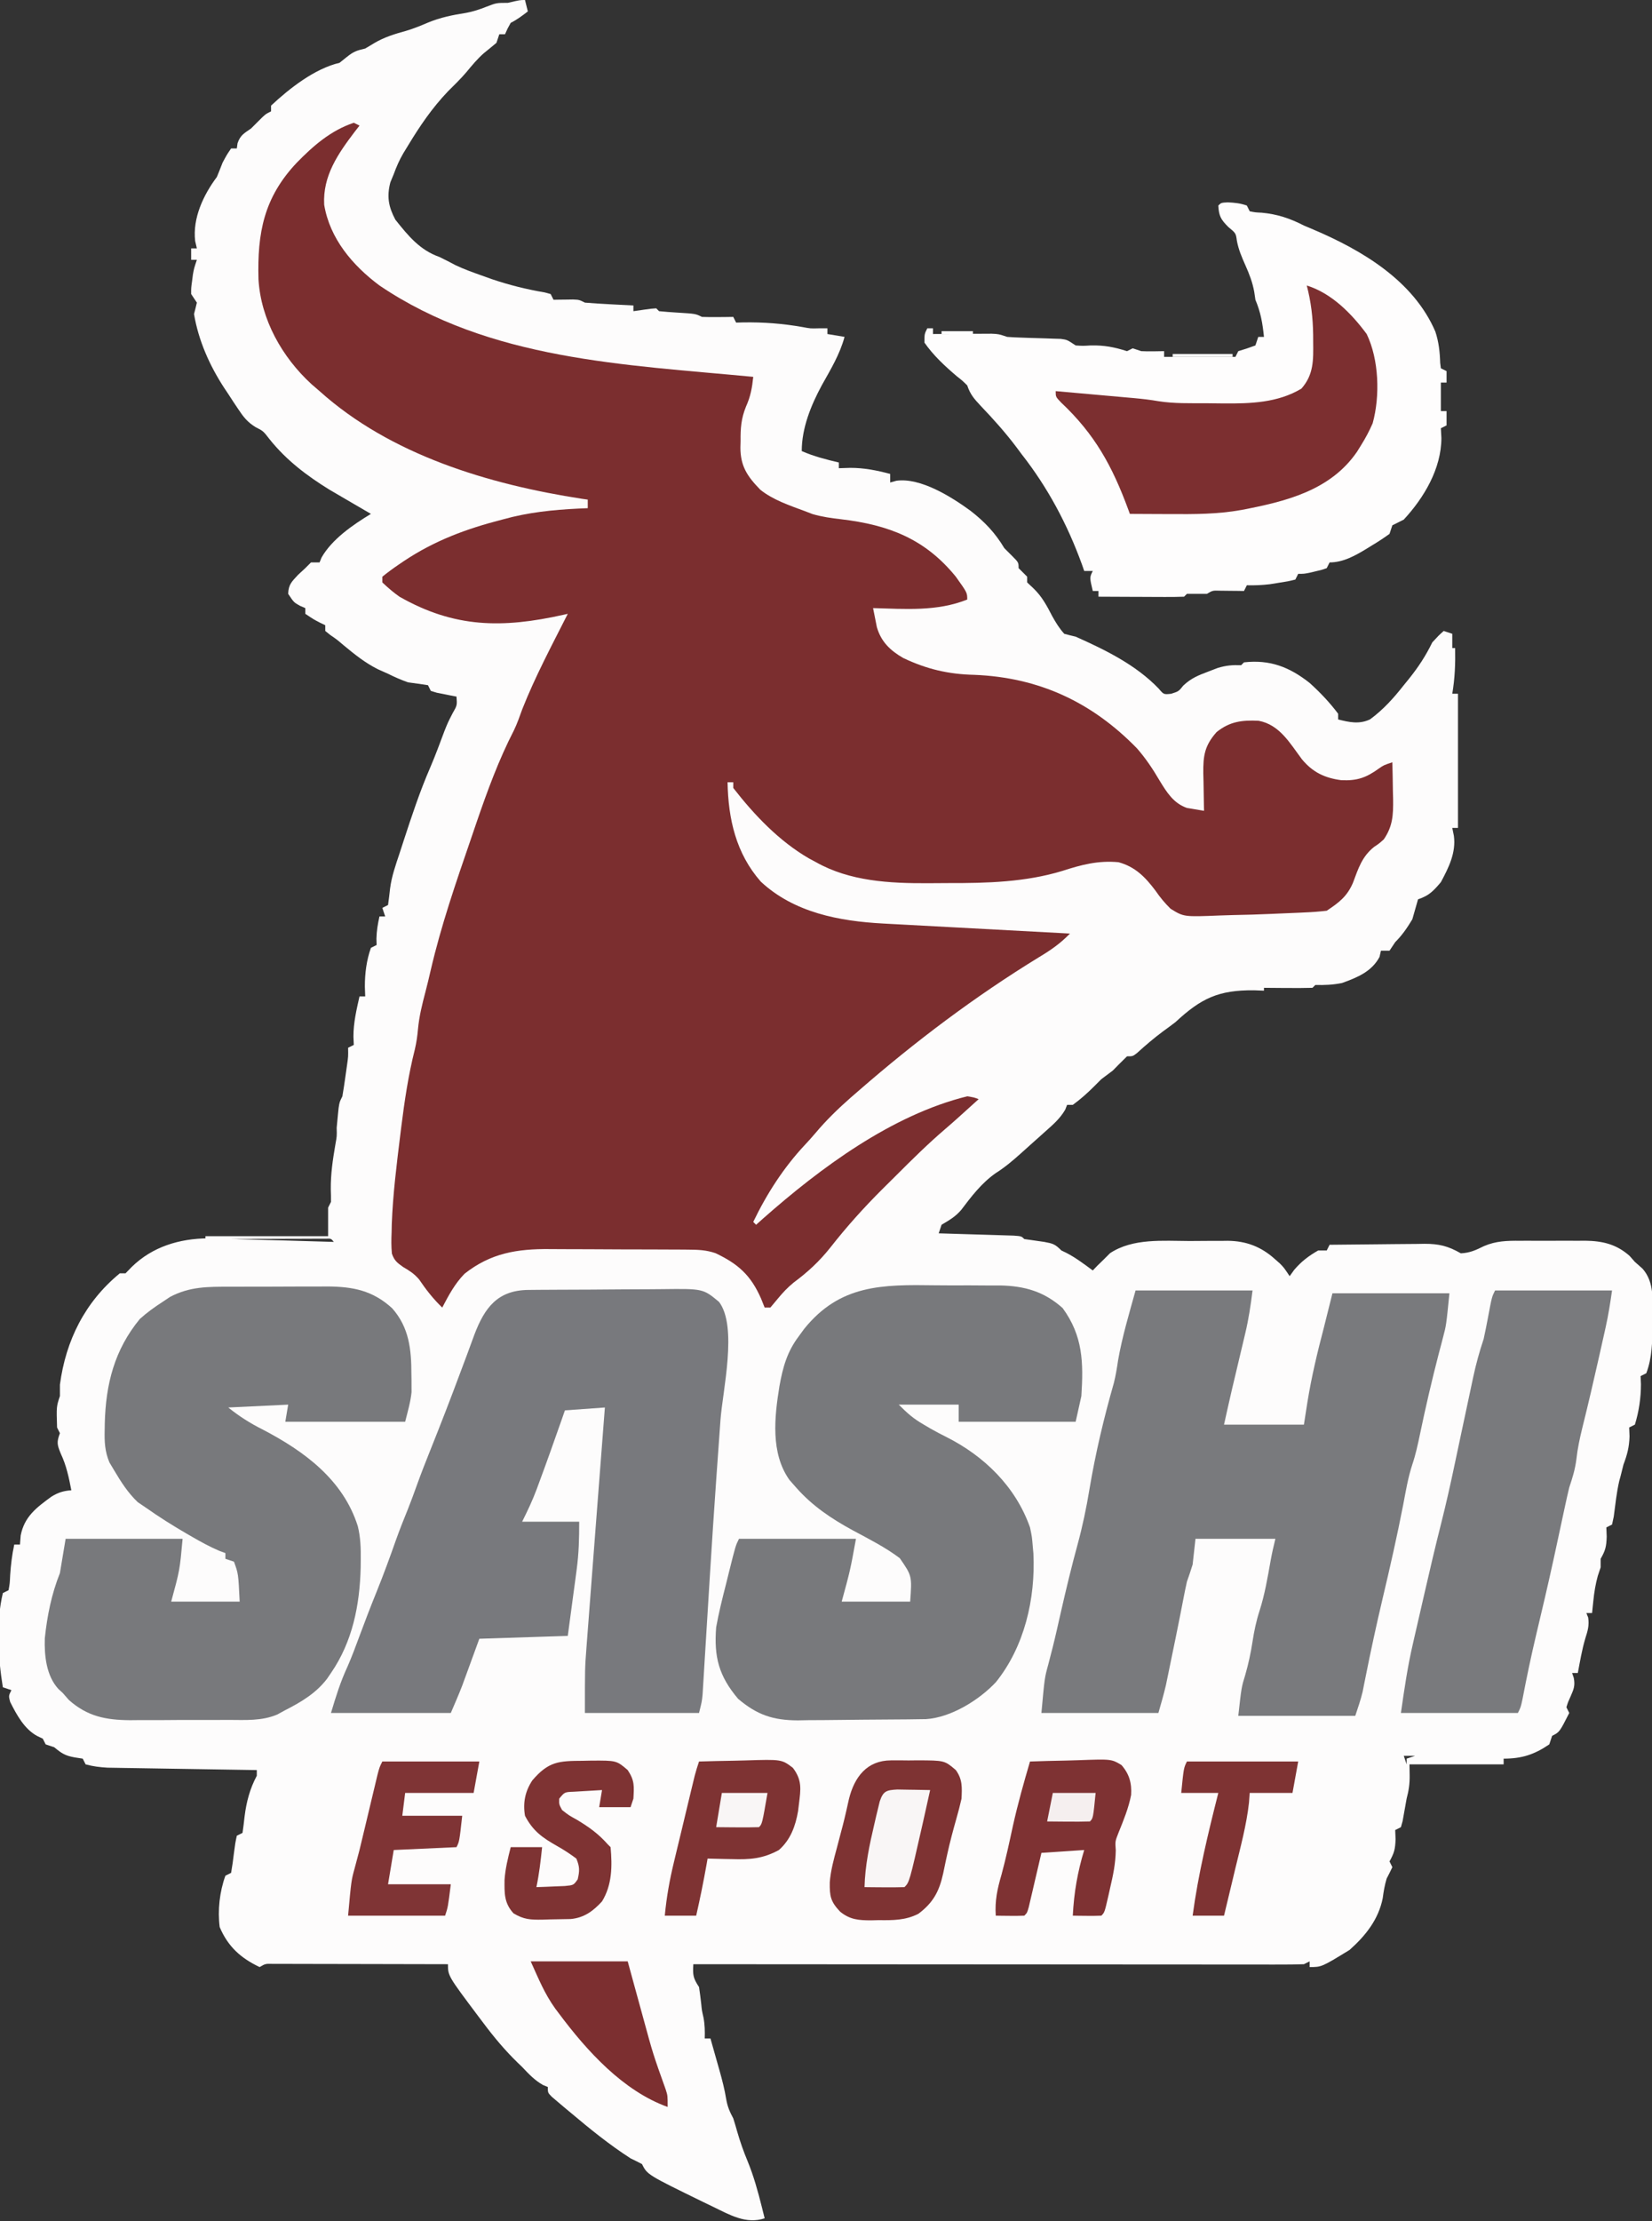 <?xml version="1.0" encoding="UTF-8"?>
<svg version="1.1" xmlns="http://www.w3.org/2000/svg" width="579" height="778">
<rect width="100%" height="100%" fill="#333333" stroke="none"/>
<path d="M0 0 C0.33 1.32 0.66 2.64 1 4 C-0.964 5.506 -2.783 6.891 -5 8 C-6.134 10.017 -6.134 10.017 -7 12 C-7.66 12 -8.32 12 -9 12 C-9.33 12.99 -9.66 13.98 -10 15 C-11.429 16.196 -12.861 17.388 -14.32 18.547 C-16.678 20.587 -18.583 22.922 -20.57 25.316 C-22.578 27.68 -24.808 29.808 -27 32 C-32.553 37.821 -36.848 44.124 -41 51 C-41.54 51.884 -42.08 52.769 -42.637 53.68 C-44.044 56.075 -45.046 58.392 -46 61 C-46.392 61.949 -46.784 62.898 -47.188 63.875 C-48.479 68.842 -47.837 72.427 -45.438 76.938 C-40.989 82.526 -36.876 87.602 -30 90 C-28.079 90.931 -26.187 91.9 -24.305 92.906 C-21.331 94.317 -18.288 95.398 -15.188 96.5 C-14.005 96.923 -12.823 97.346 -11.605 97.781 C-5.464 99.857 0.58 101.358 6.961 102.438 C7.634 102.623 8.307 102.809 9 103 C9.33 103.66 9.66 104.32 10 105 C10.626 104.988 11.253 104.977 11.898 104.965 C12.716 104.956 13.533 104.947 14.375 104.938 C15.187 104.926 15.999 104.914 16.836 104.902 C19 105 19 105 21 106 C23.879 106.233 26.741 106.42 29.625 106.562 C30.828 106.627 30.828 106.627 32.055 106.693 C34.036 106.8 36.018 106.9 38 107 C38 107.66 38 108.32 38 109 C39.299 108.814 40.599 108.629 41.938 108.438 C44.152 108.121 44.152 108.121 46 108 C46.33 108.33 46.66 108.66 47 109 C49.142 109.21 51.289 109.368 53.438 109.5 C59.78 109.89 59.78 109.89 62 111 C63.874 111.07 65.75 111.084 67.625 111.062 C68.628 111.053 69.631 111.044 70.664 111.035 C71.435 111.024 72.206 111.012 73 111 C73.33 111.66 73.66 112.32 74 113 C74.788 112.977 75.575 112.954 76.387 112.93 C83.547 112.811 90.267 113.321 97.32 114.562 C100.041 115.081 100.041 115.081 103 115 C103.99 115 104.98 115 106 115 C106 115.66 106 116.32 106 117 C107.98 117.33 109.96 117.66 112 118 C110.332 124.171 107.094 129.461 104 135 C100.216 142.008 97 149.937 97 158 C101.251 159.86 105.499 160.932 110 162 C110 162.66 110 163.32 110 164 C111.299 163.959 112.599 163.917 113.938 163.875 C118.836 163.859 123.282 164.751 128 166 C128 166.99 128 167.98 128 169 C128.715 168.8 129.431 168.6 130.168 168.395 C138.644 167.214 149.475 174.041 156.188 178.938 C161.136 182.799 164.772 186.62 168 192 C168.887 192.887 169.774 193.774 170.688 194.688 C173 197 173 197 173 199 C173.495 199.495 173.99 199.99 174.5 200.5 C174.995 200.995 175.49 201.49 176 202 C176 202.66 176 203.32 176 204 C176.722 204.681 177.444 205.361 178.188 206.062 C181.18 208.911 182.906 212.17 184.789 215.816 C186.052 218.093 187.259 220.059 189 222 C190.326 222.362 191.66 222.693 193 223 C203.452 227.673 214.124 232.866 222.141 241.234 C223.875 243.287 223.875 243.287 226.5 243 C229.094 242.169 229.094 242.169 230.754 240.109 C233.471 237.558 235.956 236.554 239.438 235.25 C241.106 234.608 241.106 234.608 242.809 233.953 C245.771 233.068 247.947 232.889 251 233 C251.33 232.67 251.66 232.34 252 232 C261.05 230.97 267.928 233.62 274.969 239.18 C278.639 242.469 282.036 246.059 285 250 C285 250.66 285 251.32 285 252 C288.922 252.999 292.402 253.754 296.168 251.977 C300.798 248.591 304.476 244.492 308 240 C308.601 239.263 309.201 238.525 309.82 237.766 C313.119 233.653 315.681 229.749 318 225 C320.188 222.625 320.188 222.625 322 221 C322.99 221.33 323.98 221.66 325 222 C325 223.65 325 225.3 325 227 C325.33 227 325.66 227 326 227 C326.111 232.458 325.917 237.615 325 243 C325.66 243 326.32 243 327 243 C327 258.51 327 274.02 327 290 C326.34 290 325.68 290 325 290 C325.186 290.908 325.371 291.815 325.562 292.75 C326.359 298.67 323.769 303.84 321 309 C318.334 312.121 316.884 313.705 313 315 C312.315 317.328 311.651 319.662 311 322 C309.185 325.005 307.479 327.521 305 330 C304.34 330.99 303.68 331.98 303 333 C302.01 333 301.02 333 300 333 C299.835 333.722 299.67 334.444 299.5 335.188 C296.751 340.342 291.706 342.382 286.375 344.312 C283.141 344.971 280.286 345.078 277 345 C276.67 345.33 276.34 345.66 276 346 C273.137 346.073 270.299 346.092 267.438 346.062 C266.631 346.058 265.825 346.053 264.994 346.049 C262.996 346.037 260.998 346.019 259 346 C259 346.33 259 346.66 259 347 C257.277 346.934 257.277 346.934 255.52 346.867 C243.061 346.753 236.992 349.655 228 358 C226.558 359.105 225.102 360.193 223.625 361.25 C220.409 363.635 217.41 366.209 214.445 368.898 C213 370 213 370 211 370 C209.311 371.644 207.647 373.314 206 375 C204.667 376 203.333 377 202 378 C201.196 378.804 200.391 379.609 199.562 380.438 C197.154 382.846 194.751 384.993 192 387 C191.34 387 190.68 387 190 387 C189.786 387.55 189.572 388.101 189.352 388.668 C187.542 391.791 185.049 393.948 182.375 396.312 C181.837 396.796 181.298 397.279 180.744 397.778 C179.664 398.745 178.582 399.709 177.498 400.671 C176.206 401.818 174.922 402.974 173.641 404.133 C170.82 406.658 168.145 408.908 164.938 410.938 C160.028 414.385 156.472 419.052 152.875 423.812 C150.816 426.214 148.698 427.396 146 429 C145.67 429.99 145.34 430.98 145 432 C145.873 432.025 146.747 432.05 147.646 432.076 C150.876 432.171 154.106 432.27 157.335 432.372 C158.735 432.416 160.135 432.457 161.534 432.497 C163.543 432.555 165.551 432.619 167.559 432.684 C168.768 432.72 169.978 432.757 171.224 432.795 C174 433 174 433 175 434 C177.331 434.352 179.664 434.683 182 435 C185.045 435.576 185.748 435.748 188 438 C188.835 438.402 188.835 438.402 189.688 438.812 C193.035 440.531 195.975 442.774 199 445 C199.801 444.169 199.801 444.169 200.617 443.32 C201.362 442.596 202.107 441.871 202.875 441.125 C203.594 440.406 204.314 439.686 205.055 438.945 C213.086 433.641 223.608 434.657 232.896 434.684 C235.194 434.688 237.49 434.664 239.787 434.639 C241.268 434.636 242.749 434.636 244.23 434.637 C244.907 434.628 245.583 434.618 246.28 434.609 C252.735 434.671 257.982 436.656 262.812 441 C263.376 441.495 263.939 441.99 264.52 442.5 C266 444 266 444 268 447 C268.536 446.257 269.072 445.515 269.625 444.75 C272.181 441.79 274.617 439.943 278 438 C278.99 438 279.98 438 281 438 C281.33 437.34 281.66 436.68 282 436 C287.587 435.926 293.173 435.871 298.76 435.835 C300.659 435.82 302.558 435.8 304.458 435.774 C307.193 435.737 309.928 435.72 312.664 435.707 C313.508 435.692 314.352 435.676 315.222 435.66 C320.31 435.659 323.49 436.413 328 439 C331.207 438.836 333.218 437.893 336.113 436.47 C340.34 434.654 344.2 434.566 348.75 434.602 C349.567 434.599 350.384 434.596 351.226 434.593 C352.943 434.591 354.661 434.596 356.379 434.609 C358.993 434.625 361.605 434.609 364.219 434.59 C365.896 434.592 367.573 434.596 369.25 434.602 C370.023 434.595 370.796 434.589 371.593 434.583 C377.612 434.66 382.475 435.772 387.125 439.875 C387.744 440.576 388.363 441.277 389 442 C389.887 442.784 390.774 443.567 391.688 444.375 C395.919 449.179 395.194 455.623 395.188 461.75 C395.187 462.543 395.186 463.337 395.185 464.154 C395.126 469.809 395.047 475.655 393 481 C392.01 481.495 392.01 481.495 391 482 C391.041 482.949 391.082 483.897 391.125 484.875 C391.125 489.646 390.415 494.441 389 499 C388.01 499.495 388.01 499.495 387 500 C387.062 501.547 387.062 501.547 387.125 503.125 C387.003 506.909 386.326 509.49 385 513 C384.648 514.329 384.312 515.662 384 517 C383.845 517.561 383.691 518.121 383.531 518.699 C382.582 522.811 382.151 527.018 381.598 531.199 C381.4 532.123 381.203 533.048 381 534 C380.34 534.33 379.68 534.66 379 535 C379.062 536.609 379.062 536.609 379.125 538.25 C379.008 541.766 378.67 543.077 377 546 C377 546.99 377 547.98 377 549 C376.67 549.99 376.34 550.98 376 552 C375.188 554.912 374.747 557.744 374.438 560.75 C374.354 561.549 374.27 562.348 374.184 563.172 C374.123 563.775 374.062 564.378 374 565 C373.34 565 372.68 565 372 565 C372.206 565.516 372.413 566.031 372.625 566.562 C373.054 569.35 372.463 571.264 371.613 573.918 C370.448 577.875 369.766 581.95 369 586 C368.34 586 367.68 586 367 586 C367.196 586.575 367.392 587.15 367.594 587.742 C368.081 590.448 367.598 591.636 366.5 594.125 C365.584 596.128 365.584 596.128 365 598 C365.33 598.66 365.66 599.32 366 600 C362.588 606.706 362.588 606.706 360 608 C359.67 608.99 359.34 609.98 359 611 C353.786 614.546 349.411 616 343 616 C343 616.66 343 617.32 343 618 C332 618 321 618 310 618 C310.031 619.856 310.031 619.856 310.062 621.75 C310.112 624.711 309.769 627.146 309 630 C308.522 632.617 308.054 635.235 307.598 637.855 C307.4 638.563 307.203 639.271 307 640 C306.34 640.33 305.68 640.66 305 641 C305.062 642.609 305.062 642.609 305.125 644.25 C305.008 647.756 304.629 649.068 303 652 C303.33 652.66 303.66 653.32 304 654 C303.37 655.351 302.697 656.683 302 658 C301.309 660.304 300.937 662.483 300.625 664.875 C299.129 672.355 294.612 678.011 289 683 C279.196 689 279.196 689 275 689 C275 688.34 275 687.68 275 687 C274.34 687.33 273.68 687.66 273 688 C270.203 688.096 267.432 688.13 264.635 688.12 C263.76 688.121 262.884 688.122 261.982 688.123 C259.031 688.124 256.08 688.119 253.128 688.114 C251.02 688.113 248.911 688.113 246.802 688.114 C241.063 688.114 235.324 688.108 229.584 688.101 C223.592 688.095 217.599 688.095 211.607 688.093 C200.253 688.09 188.898 688.082 177.544 688.072 C164.62 688.061 151.697 688.055 138.773 688.05 C112.182 688.04 85.591 688.022 59 688 C58.799 691.716 58.848 692.772 61 696 C61.29 698 61.575 700.001 61.781 702.012 C61.982 704.129 61.982 704.129 62.562 706.688 C63.033 709.172 63.072 711.477 63 714 C63.66 714 64.32 714 65 714 C65.816 716.874 66.628 719.749 67.438 722.625 C67.783 723.837 67.783 723.837 68.135 725.074 C69.096 728.5 69.971 731.819 70.535 735.336 C70.993 737.961 71.755 739.672 73 742 C73.489 743.532 73.946 745.075 74.375 746.625 C75.401 750.164 76.58 753.538 78 756.938 C80.159 762.173 81.624 767.514 83 773 C83.192 773.766 83.384 774.531 83.582 775.32 C83.789 776.152 83.789 776.152 84 777 C77.502 779.166 71.806 775.806 66 773 C64.898 772.469 63.796 771.938 62.66 771.391 C42.865 761.73 42.865 761.73 41 758 C39.68 757.307 38.344 756.645 37 756 C29.569 751.218 22.749 745.686 16 740 C14.776 738.981 14.776 738.981 13.527 737.941 C12.796 737.321 12.066 736.701 11.312 736.062 C10.669 735.517 10.026 734.972 9.363 734.41 C8 733 8 733 8 731 C7.443 730.773 6.886 730.546 6.312 730.312 C3.328 728.619 1.373 726.484 -1 724 C-1.516 723.501 -2.032 723.002 -2.563 722.489 C-7.02 718.173 -10.844 713.584 -14.562 708.625 C-15.126 707.879 -15.69 707.133 -16.27 706.365 C-27 692.084 -27 692.084 -27 688 C-35.31 687.977 -43.62 687.959 -51.93 687.948 C-55.789 687.943 -59.647 687.936 -63.505 687.925 C-67.227 687.914 -70.949 687.908 -74.671 687.905 C-76.092 687.903 -77.514 687.9 -78.936 687.894 C-80.923 687.887 -82.911 687.887 -84.898 687.886 C-86.597 687.883 -86.597 687.883 -88.33 687.88 C-90.974 687.818 -90.974 687.818 -93 689 C-99.581 685.896 -104.1 681.844 -107 675 C-107.769 669.087 -107.027 662.607 -105 657 C-104.34 656.67 -103.68 656.34 -103 656 C-102.59 653.679 -102.269 651.342 -102 649 C-101.562 645.625 -101.562 645.625 -101 643 C-100.34 642.67 -99.68 642.34 -99 642 C-98.732 640.091 -98.474 638.18 -98.277 636.262 C-97.66 631.223 -96.416 626.487 -94 622 C-94 621.34 -94 620.68 -94 620 C-94.678 619.99 -95.356 619.979 -96.054 619.969 C-103.111 619.861 -110.167 619.746 -117.224 619.628 C-119.857 619.584 -122.491 619.543 -125.124 619.503 C-128.91 619.445 -132.695 619.381 -136.48 619.316 C-137.658 619.3 -138.835 619.283 -140.048 619.266 C-141.149 619.246 -142.249 619.226 -143.384 619.205 C-144.832 619.182 -144.832 619.182 -146.311 619.158 C-148.986 619.001 -151.416 618.715 -154 618 C-154.33 617.34 -154.66 616.68 -155 616 C-155.928 615.856 -156.856 615.711 -157.812 615.562 C-161.17 614.97 -162.434 614.124 -165 612 C-165.99 611.67 -166.98 611.34 -168 611 C-168.33 610.34 -168.66 609.68 -169 609 C-169.616 608.707 -170.232 608.415 -170.867 608.113 C-175.423 605.735 -178.195 600.61 -180.438 596.125 C-181 594 -181 594 -180 592 C-180.99 591.67 -181.98 591.34 -183 591 C-184.682 580.71 -185.457 568.224 -183 558 C-182.34 557.67 -181.68 557.34 -181 557 C-180.567 554.583 -180.567 554.583 -180.438 551.75 C-180.194 548.079 -179.794 544.595 -179 541 C-178.34 541 -177.68 541 -177 541 C-176.917 539.948 -176.835 538.896 -176.75 537.812 C-175.447 531.19 -171.211 528.045 -165.973 524.227 C-163.679 522.8 -161.699 522.169 -159 522 C-159.861 517.535 -160.732 513.314 -162.688 509.188 C-164.025 505.939 -164.165 505.145 -163 502 C-163.33 501.34 -163.66 500.68 -164 500 C-164.232 492.696 -164.232 492.696 -163 489 C-163 487.68 -163 486.36 -163 485 C-160.93 469.474 -154.203 456.014 -142 446 C-141.34 446 -140.68 446 -140 446 C-139.278 445.257 -138.556 444.515 -137.812 443.75 C-130.594 436.692 -121.155 433.843 -111.161 433.751 C-109.103 433.793 -107.045 433.852 -104.988 433.926 C-103.894 433.952 -102.8 433.979 -101.672 434.006 C-98.218 434.093 -94.766 434.202 -91.312 434.312 C-88.954 434.376 -86.595 434.438 -84.236 434.498 C-78.49 434.648 -72.745 434.817 -67 435 C-67.976 433.804 -67.976 433.804 -69.791 433.88 C-70.57 433.882 -71.35 433.884 -72.153 433.886 C-73.474 433.887 -73.474 433.887 -74.822 433.887 C-76.258 433.894 -76.258 433.894 -77.723 433.902 C-79.185 433.904 -79.185 433.904 -80.678 433.907 C-83.806 433.912 -86.934 433.925 -90.062 433.938 C-92.178 433.943 -94.293 433.947 -96.408 433.951 C-101.605 433.962 -106.803 433.979 -112 434 C-112 433.67 -112 433.34 -112 433 C-97.81 433 -83.62 433 -69 433 C-69 429.7 -69 426.4 -69 423 C-68.67 422.34 -68.34 421.68 -68 421 C-67.98 419.562 -68.008 418.124 -68.062 416.688 C-68.134 411.263 -67.354 406.122 -66.438 400.785 C-65.922 397.976 -65.922 397.976 -66 395 C-65.872 393.478 -65.725 391.957 -65.562 390.438 C-65.441 389.26 -65.441 389.26 -65.316 388.059 C-65 386 -65 386 -64 384 C-63.608 381.694 -63.26 379.38 -62.938 377.062 C-62.761 375.816 -62.584 374.569 -62.402 373.285 C-61.939 370.055 -61.939 370.055 -62 367 C-61.34 366.67 -60.68 366.34 -60 366 C-60.041 365.051 -60.083 364.103 -60.125 363.125 C-60.145 358.293 -59.058 353.694 -58 349 C-57.34 349 -56.68 349 -56 349 C-56.041 347.866 -56.083 346.731 -56.125 345.562 C-56.125 340.941 -55.55 336.372 -54 332 C-53.34 331.67 -52.68 331.34 -52 331 C-52.031 329.917 -52.031 329.917 -52.062 328.812 C-52.002 326.081 -51.607 323.657 -51 321 C-50.34 321 -49.68 321 -49 321 C-49.33 320.01 -49.66 319.02 -50 318 C-49.34 317.67 -48.68 317.34 -48 317 C-47.734 315.07 -47.476 313.138 -47.281 311.199 C-46.742 306.986 -45.338 303.014 -44 299 C-43.515 297.512 -43.031 296.024 -42.547 294.535 C-39.695 285.825 -36.85 277.184 -33.188 268.773 C-31.388 264.572 -29.81 260.289 -28.211 256.008 C-27 253 -27 253 -25.352 249.805 C-23.783 247.068 -23.783 247.068 -24 244 C-24.638 243.879 -25.276 243.758 -25.934 243.633 C-27.173 243.381 -27.173 243.381 -28.438 243.125 C-29.673 242.881 -29.673 242.881 -30.934 242.633 C-31.616 242.424 -32.297 242.215 -33 242 C-33.33 241.34 -33.66 240.68 -34 240 C-36.33 239.642 -38.664 239.312 -41 239 C-43.443 238.132 -45.686 237.157 -48 236 C-49.155 235.484 -50.31 234.969 -51.5 234.438 C-56.057 232.176 -59.801 229.139 -63.703 225.902 C-65.955 223.988 -65.955 223.988 -68.297 222.379 C-68.859 221.924 -69.421 221.469 -70 221 C-70 220.34 -70 219.68 -70 219 C-70.897 218.567 -70.897 218.567 -71.812 218.125 C-74 217 -74 217 -77 215 C-77 214.34 -77 213.68 -77 213 C-77.619 212.732 -78.237 212.464 -78.875 212.188 C-81 211 -81 211 -83 208 C-82.893 204.776 -81.794 203.778 -79.562 201.375 C-78.294 200.199 -78.294 200.199 -77 199 C-76.34 198.34 -75.68 197.68 -75 197 C-74.01 197 -73.02 197 -72 197 C-71.768 196.433 -71.536 195.866 -71.297 195.281 C-67.634 188.838 -60.279 183.8 -54 180 C-54.808 179.529 -55.616 179.059 -56.449 178.574 C-57.518 177.952 -58.586 177.329 -59.688 176.688 C-60.743 176.073 -61.799 175.458 -62.887 174.824 C-63.914 174.222 -64.941 173.62 -66 173 C-66.842 172.509 -67.684 172.018 -68.551 171.512 C-76.477 166.62 -83.672 161.169 -89.5 153.875 C-91.755 150.961 -91.755 150.961 -94.438 149.613 C-97.309 147.805 -98.629 146.123 -100.5 143.312 C-101.094 142.423 -101.689 141.534 -102.301 140.617 C-102.862 139.754 -103.422 138.89 -104 138 C-104.468 137.301 -104.936 136.603 -105.418 135.883 C-110.546 128.025 -114.433 119.301 -116 110 C-115.818 109.295 -115.636 108.59 -115.449 107.863 C-115.227 106.941 -115.227 106.941 -115 106 C-115.66 105.01 -116.32 104.02 -117 103 C-117.012 100.844 -117.012 100.844 -116.688 98.5 C-116.588 97.727 -116.489 96.953 -116.387 96.156 C-116 94 -116 94 -115 91 C-115.66 91 -116.32 91 -117 91 C-117 89.68 -117 88.36 -117 87 C-116.34 87 -115.68 87 -115 87 C-115.2 86.144 -115.4 85.288 -115.605 84.406 C-116.531 76.418 -112.719 68.293 -108 62 C-107.312 60.342 -106.644 58.675 -106 57 C-104.5 54.188 -104.5 54.188 -103 52 C-102.34 52 -101.68 52 -101 52 C-100.918 51.402 -100.835 50.804 -100.75 50.188 C-99.77 47.33 -98.465 46.712 -96 45 C-95.134 44.134 -94.267 43.267 -93.375 42.375 C-91 40 -91 40 -89 39 C-89 38.34 -89 37.68 -89 37 C-82.524 30.939 -73.706 24.042 -65 22 C-63.763 21.01 -63.763 21.01 -62.5 20 C-59.992 17.994 -58.99 17.704 -56 17 C-54.969 16.381 -53.938 15.762 -52.875 15.125 C-49.261 12.983 -45.634 11.9 -41.602 10.785 C-38.992 9.998 -36.565 9.014 -34.062 7.938 C-29.625 6.098 -25.344 5.247 -20.613 4.504 C-18.106 4.02 -15.929 3.319 -13.562 2.375 C-10 1 -10 1 -6 1 C-1.75 0 -1.75 0 0 0 Z M97 145 C98 147 98 147 98 147 Z M324 234 C325 236 325 236 325 236 Z M-29 260 C-28 262 -28 262 -28 262 Z M-162 507 C-161 510 -161 510 -161 510 Z M308 615 C308.33 615.99 308.66 616.98 309 618 C309 617.34 309 616.68 309 616 C309.99 615.67 310.98 615.34 312 615 C310.68 615 309.36 615 308 615 Z M66 724 C67 726 67 726 67 726 Z M78 762 C79 764 79 764 79 764 Z " fill="#FDFCFC" transform="translate(184,0)"/>
<path d="M0 0 C0.66 0.33 1.32 0.66 2 1 C1.469 1.678 0.938 2.356 0.391 3.055 C-5.498 10.813 -10.932 18.585 -10.379 28.719 C-8.406 40.595 -0.418 49.984 9 57 C47.703 83.166 94.888 84.693 140 89 C139.608 92.841 139.061 95.865 137.465 99.402 C135.73 103.663 135.518 107.022 135.562 111.562 C135.543 112.291 135.523 113.02 135.502 113.771 C135.508 120.305 137.943 123.892 142.5 128.562 C147.037 132.15 152.63 134.007 158 136 C158.92 136.353 159.841 136.706 160.789 137.07 C164.157 138.046 167.353 138.485 170.826 138.885 C187.518 140.867 200.22 145.751 211 159 C215 164.599 215 164.599 215 167 C204.433 171.247 193.163 170.288 182 170 C182.273 171.424 182.558 172.845 182.848 174.266 C183.084 175.453 183.084 175.453 183.324 176.665 C184.805 181.784 188.021 184.861 192.559 187.473 C200.804 191.395 208.456 193.179 217.5 193.375 C240.118 194.285 258.671 202.898 274.488 219.121 C277.596 222.684 280.085 226.415 282.465 230.492 C284.985 234.61 287.322 238.349 292 240 C293.997 240.349 295.997 240.683 298 241 C297.984 240.39 297.969 239.78 297.952 239.152 C297.89 236.372 297.851 233.593 297.812 230.812 C297.775 229.373 297.775 229.373 297.736 227.904 C297.672 221.689 298.187 218.174 302.402 213.418 C307.023 209.714 311.286 209.184 317.137 209.461 C324.498 210.847 328.067 217.302 332.305 222.945 C336.045 227.478 340.298 229.513 346.078 230.273 C351.617 230.532 354.783 229.435 359.273 226.191 C361 225 361 225 364 224 C364.088 227.375 364.141 230.749 364.188 234.125 C364.225 235.552 364.225 235.552 364.264 237.008 C364.32 242.425 364.164 246.375 361 251 C359.352 252.477 359.352 252.477 357.625 253.625 C353.338 257.02 352.073 261.209 350.188 266.215 C348.151 270.991 345.291 273.14 341 276 C338.452 276.297 335.997 276.488 333.441 276.59 C332.315 276.644 332.315 276.644 331.167 276.699 C328.778 276.81 326.389 276.905 324 277 C322.866 277.051 322.866 277.051 321.708 277.103 C317.207 277.304 312.709 277.442 308.203 277.515 C306.676 277.547 305.149 277.595 303.623 277.658 C290.89 278.174 290.89 278.174 286.252 275.293 C284.228 273.297 282.601 271.343 281 269 C277.415 264.227 273.884 260.593 268 259 C260.914 258.345 255.041 259.882 248.365 262.047 C235.399 265.993 221.883 266.352 208.437 266.316 C206.002 266.313 203.568 266.336 201.133 266.361 C187.829 266.415 173.835 265.691 162 259 C161.166 258.553 160.332 258.105 159.473 257.645 C149.054 251.591 140.368 242.475 133 233 C133 232.34 133 231.68 133 231 C132.34 231 131.68 231 131 231 C131.235 243.887 133.961 255.923 142.652 265.816 C154.303 276.653 170.101 279.654 185.496 280.481 C186.565 280.539 186.565 280.539 187.657 280.599 C189.988 280.727 192.32 280.85 194.652 280.973 C196.279 281.061 197.906 281.149 199.532 281.237 C203.795 281.469 208.058 281.696 212.321 281.923 C216.678 282.155 221.035 282.391 225.393 282.627 C233.928 283.088 242.464 283.545 251 284 C247.702 287.419 244.248 289.83 240.188 292.25 C217.805 305.947 196.78 321.779 177 339 C176.085 339.791 175.17 340.583 174.227 341.398 C169.726 345.359 165.558 349.399 161.703 353.992 C160.541 355.362 159.341 356.7 158.109 358.008 C150.644 365.973 144.728 375.171 140 385 C140.33 385.33 140.66 385.66 141 386 C141.813 385.273 142.627 384.546 143.465 383.797 C163.576 366.059 188.501 347.553 215 341 C217.391 341.379 217.391 341.379 219 342 C217.501 343.355 216 344.709 214.5 346.062 C213.665 346.817 212.829 347.571 211.969 348.348 C210.427 349.725 208.883 351.1 207.308 352.44 C201.334 357.549 195.764 363.049 190.21 368.605 C188.574 370.238 186.931 371.863 185.287 373.488 C178.731 380.01 172.708 386.711 167 394 C163.131 398.861 159.181 402.506 154.184 406.223 C152.024 407.98 150.328 409.792 148.562 411.938 C147.717 412.948 146.871 413.959 146 415 C145.34 415 144.68 415 144 415 C143.381 413.453 143.381 413.453 142.75 411.875 C139.164 403.679 134.734 399.723 126.79 395.951 C123.477 394.822 120.757 394.732 117.257 394.709 C116.599 394.703 115.942 394.696 115.264 394.689 C113.099 394.67 110.935 394.666 108.77 394.664 C107.254 394.658 105.738 394.651 104.222 394.644 C101.045 394.632 97.869 394.628 94.692 394.629 C90.645 394.63 86.599 394.602 82.552 394.568 C79.419 394.545 76.287 394.542 73.155 394.543 C71.664 394.54 70.173 394.532 68.683 394.516 C57.25 394.408 48.001 395.907 38.828 403.141 C35.443 406.584 33.22 410.745 31 415 C27.806 411.929 25.332 408.751 22.855 405.098 C21.053 403.06 19.653 402.187 17.348 400.828 C15.239 399.353 14.185 398.548 13.354 396.092 C13.112 393.588 13.139 391.201 13.25 388.688 C13.271 387.723 13.292 386.759 13.313 385.766 C13.707 375.256 15.024 364.806 16.312 354.375 C16.419 353.514 16.525 352.653 16.634 351.766 C17.786 342.587 19.112 333.584 21.389 324.608 C21.953 322.2 22.289 319.898 22.5 317.438 C22.914 313.011 23.94 308.86 25.074 304.566 C25.742 301.994 26.368 299.43 26.957 296.84 C30.579 281.217 35.787 266.145 41 251 C41.676 249.018 42.352 247.036 43.027 245.055 C46.808 234.04 50.77 223.202 56.113 212.832 C57.275 210.433 58.131 207.937 59.039 205.434 C63.565 193.972 69.443 182.985 75 172 C74.462 172.121 73.924 172.242 73.37 172.367 C52.122 177.082 35.341 177.012 16 166 C13.8 164.448 11.963 162.865 10 161 C10 160.34 10 159.68 10 159 C11.885 157.48 13.75 156.105 15.75 154.75 C16.342 154.348 16.934 153.946 17.544 153.532 C28.384 146.311 39.48 142.219 52 139 C53.8 138.534 53.8 138.534 55.637 138.059 C64.404 135.989 73.032 135.338 82 135 C82 134.01 82 133.02 82 132 C80.979 131.853 80.979 131.853 79.938 131.703 C47.379 126.681 12.904 116.381 -12 94 C-12.937 93.192 -13.874 92.384 -14.84 91.551 C-25.125 82.112 -32.592 68.928 -33.406 54.777 C-33.837 38.561 -31.535 26.22 -20 14 C-14.174 8.036 -8.034 2.688 0 0 Z " fill="#7B2E2F" transform="translate(124,43)"/>
<path d="M0 0 C2.426 0.113 4.405 0.31 6.688 1.125 C7.183 2.115 7.183 2.115 7.688 3.125 C9.612 3.519 9.612 3.519 11.875 3.625 C17.334 4.119 21.831 5.623 26.688 8.125 C27.76 8.579 28.832 9.033 29.938 9.5 C47.175 16.824 65.127 27.491 72.762 45.297 C73.958 48.951 74.334 52.397 74.449 56.227 C74.528 56.853 74.606 57.48 74.688 58.125 C75.347 58.455 76.007 58.785 76.688 59.125 C76.688 60.445 76.688 61.765 76.688 63.125 C76.028 63.125 75.368 63.125 74.688 63.125 C74.688 66.425 74.688 69.725 74.688 73.125 C75.347 73.125 76.007 73.125 76.688 73.125 C76.688 74.775 76.688 76.425 76.688 78.125 C75.698 78.62 75.698 78.62 74.688 79.125 C74.749 80.259 74.811 81.394 74.875 82.562 C74.837 93.308 68.81 103.424 61.688 111.125 C60.354 111.792 59.021 112.458 57.688 113.125 C57.358 114.115 57.028 115.105 56.688 116.125 C54.646 117.6 52.657 118.906 50.5 120.188 C49.652 120.714 49.652 120.714 48.787 121.252 C44.754 123.696 40.512 126.125 35.688 126.125 C35.358 126.785 35.028 127.445 34.688 128.125 C32.91 128.758 32.91 128.758 30.75 129.25 C30.04 129.418 29.329 129.585 28.598 129.758 C26.688 130.125 26.688 130.125 24.688 130.125 C24.358 130.785 24.027 131.445 23.688 132.125 C21.141 132.758 21.141 132.758 17.938 133.25 C16.891 133.418 15.844 133.585 14.766 133.758 C12.031 134.084 9.436 134.196 6.688 134.125 C6.357 134.785 6.027 135.445 5.688 136.125 C4.531 136.108 4.531 136.108 3.352 136.09 C2.349 136.081 1.346 136.072 0.312 136.062 C-1.184 136.045 -1.184 136.045 -2.711 136.027 C-5.297 135.945 -5.297 135.945 -7.312 137.125 C-9.646 137.125 -11.979 137.125 -14.312 137.125 C-14.643 137.455 -14.973 137.785 -15.312 138.125 C-17.531 138.213 -19.752 138.232 -21.973 138.223 C-22.969 138.221 -22.969 138.221 -23.986 138.218 C-26.116 138.213 -28.245 138.2 -30.375 138.188 C-31.816 138.182 -33.257 138.178 -34.697 138.174 C-38.236 138.163 -41.774 138.146 -45.312 138.125 C-45.312 137.465 -45.312 136.805 -45.312 136.125 C-45.972 136.125 -46.633 136.125 -47.312 136.125 C-48.438 131.375 -48.438 131.375 -47.312 129.125 C-48.303 129.125 -49.292 129.125 -50.312 129.125 C-50.569 128.384 -50.826 127.643 -51.09 126.879 C-56.201 112.818 -63.059 99.908 -72.312 88.125 C-72.863 87.384 -73.413 86.643 -73.98 85.879 C-77.888 80.672 -82.179 75.902 -86.669 71.198 C-88.895 68.835 -90.271 67.248 -91.312 64.125 C-92.939 62.514 -92.939 62.514 -94.938 60.938 C-99.112 57.389 -103.17 53.643 -106.312 49.125 C-106.312 46.125 -106.312 46.125 -105.312 44.125 C-104.653 44.125 -103.993 44.125 -103.312 44.125 C-103.312 44.785 -103.312 45.445 -103.312 46.125 C-102.631 46.12 -101.95 46.115 -101.249 46.109 C-98.166 46.088 -95.083 46.075 -92 46.062 C-90.928 46.054 -89.856 46.046 -88.752 46.037 C-87.724 46.034 -86.696 46.031 -85.637 46.027 C-84.689 46.022 -83.741 46.017 -82.764 46.011 C-80.312 46.125 -80.312 46.125 -77.312 47.125 C-75.721 47.249 -74.126 47.326 -72.531 47.371 C-71.607 47.404 -70.683 47.437 -69.73 47.471 C-67.785 47.532 -65.84 47.589 -63.895 47.643 C-62.508 47.694 -62.508 47.694 -61.094 47.746 C-59.826 47.784 -59.826 47.784 -58.533 47.822 C-56.312 48.125 -56.312 48.125 -53.312 50.125 C-50.802 50.292 -50.802 50.292 -48.062 50.125 C-43.318 50.018 -39.796 50.694 -35.312 52.125 C-34.653 51.795 -33.992 51.465 -33.312 51.125 C-31.828 51.62 -31.828 51.62 -30.312 52.125 C-28.918 52.192 -27.521 52.21 -26.125 52.188 C-24.867 52.167 -23.609 52.146 -22.312 52.125 C-22.312 52.785 -22.312 53.445 -22.312 54.125 C-14.062 54.125 -5.812 54.125 2.688 54.125 C3.183 53.135 3.183 53.135 3.688 52.125 C4.678 51.816 5.668 51.506 6.688 51.188 C7.678 50.837 8.668 50.486 9.688 50.125 C10.018 49.135 10.348 48.145 10.688 47.125 C11.348 47.125 12.008 47.125 12.688 47.125 C12.201 42.341 11.558 38.568 9.688 34.125 C9.486 32.754 9.486 32.754 9.281 31.355 C8.656 27.956 7.587 25.216 6.188 22.062 C4.893 19.138 3.767 16.558 3.188 13.41 C2.837 10.825 2.837 10.825 0.188 8.625 C-2.449 5.989 -3.109 4.786 -3.312 1.125 C-2.312 0.125 -2.312 0.125 0 0 Z " fill="#FEFDFD" transform="translate(430.312,70.875)"/>
<path d="M0 0 C1.299 -0.013 2.597 -0.026 3.935 -0.039 C5.361 -0.047 6.787 -0.055 8.212 -0.061 C9.289 -0.067 9.289 -0.067 10.387 -0.074 C14.188 -0.094 17.989 -0.109 21.79 -0.118 C25.706 -0.129 29.622 -0.164 33.538 -0.203 C36.557 -0.23 39.576 -0.238 42.595 -0.241 C44.038 -0.246 45.481 -0.258 46.924 -0.276 C61.24 -0.45 61.24 -0.45 66.825 4.177 C73.418 12.828 68.082 35.419 67.344 45.505 C66.878 51.876 66.428 58.249 65.978 64.622 C65.931 65.285 65.884 65.949 65.835 66.632 C65.074 77.37 64.373 88.112 63.704 98.857 C63.637 99.943 63.637 99.943 63.567 101.051 C63.125 108.143 62.687 115.236 62.257 122.329 C62.06 125.567 61.858 128.806 61.657 132.044 C61.553 133.804 61.553 133.804 61.446 135.6 C61.379 136.676 61.312 137.752 61.243 138.86 C61.186 139.795 61.129 140.731 61.071 141.695 C60.825 144.177 60.825 144.177 59.825 148.177 C46.625 148.177 33.425 148.177 19.825 148.177 C19.825 132.426 19.825 132.426 20.341 125.669 C20.397 124.919 20.453 124.169 20.51 123.397 C20.694 120.948 20.884 118.5 21.075 116.052 C21.208 114.306 21.34 112.56 21.471 110.814 C21.835 106.002 22.206 101.191 22.578 96.38 C22.933 91.779 23.285 87.177 23.637 82.576 C24.692 68.776 25.756 54.976 26.825 41.177 C22.205 41.507 17.585 41.837 12.825 42.177 C12.462 43.219 12.098 44.26 11.724 45.333 C9.086 52.865 6.417 60.384 3.638 67.865 C3.401 68.51 3.163 69.156 2.919 69.822 C1.435 73.787 -0.265 77.357 -2.175 81.177 C4.425 81.177 11.025 81.177 17.825 81.177 C17.825 87.067 17.717 92.11 16.95 97.837 C16.788 99.073 16.626 100.31 16.458 101.583 C16.249 103.12 16.041 104.656 15.825 106.24 C14.835 113.634 14.835 113.634 13.825 121.177 C-1.52 121.672 -1.52 121.672 -17.175 122.177 C-19.345 128.114 -19.345 128.114 -21.512 134.052 C-21.788 134.806 -22.065 135.56 -22.35 136.337 C-22.767 137.476 -22.767 137.476 -23.191 138.638 C-24.436 141.851 -25.817 145.01 -27.175 148.177 C-41.035 148.177 -54.895 148.177 -69.175 148.177 C-67.371 142.166 -65.883 137.336 -63.335 131.833 C-61.859 128.454 -60.578 125.01 -59.3 121.552 C-57.315 116.185 -55.264 110.854 -53.112 105.552 C-50.689 99.549 -48.474 93.494 -46.327 87.388 C-45.022 83.752 -43.597 80.179 -42.139 76.603 C-41.096 73.979 -40.13 71.334 -39.175 68.677 C-37.657 64.463 -36.044 60.302 -34.366 56.15 C-30.732 47.083 -27.199 37.974 -23.799 28.818 C-23.062 26.836 -22.317 24.858 -21.569 22.88 C-20.673 20.501 -19.794 18.116 -18.936 15.724 C-15.302 6.112 -10.696 0.092 0 0 Z " fill="#78797D" transform="translate(185.175,451.823)"/>
<path d="M0 0 C13.53 0 27.06 0 41 0 C40.345 5.243 39.649 9.951 38.441 15.027 C38.292 15.661 38.143 16.294 37.989 16.946 C37.518 18.944 37.04 20.941 36.562 22.938 C36.09 24.931 35.618 26.924 35.146 28.918 C34.718 30.73 34.286 32.541 33.854 34.351 C32.869 38.56 31.938 42.781 31 47 C40.24 47 49.48 47 59 47 C59.413 44.36 59.825 41.72 60.25 39 C61.683 30.18 63.728 21.638 66 13 C66.99 9.04 67.98 5.08 69 1 C82.53 1 96.06 1 110 1 C108.876 12.237 108.876 12.237 107.766 16.418 C107.524 17.351 107.282 18.285 107.032 19.247 C106.774 20.217 106.516 21.188 106.25 22.188 C103.817 31.586 101.626 41.008 99.649 50.512 C98.901 54.069 98.164 57.516 96.996 60.961 C95.492 65.55 94.712 70.26 93.812 75 C91.67 86.02 89.192 96.938 86.598 107.859 C84.43 117.03 82.436 126.223 80.598 135.465 C80.415 136.374 80.232 137.283 80.043 138.219 C79.889 139.002 79.734 139.785 79.575 140.592 C78.894 143.443 77.927 146.219 77 149 C63.47 149 49.94 149 36 149 C37.112 138.995 37.112 138.995 38.438 134.688 C39.567 130.78 40.387 126.958 41 122.938 C41.571 119.25 42.29 115.799 43.438 112.25 C45.298 106.452 46.289 100.523 47.352 94.539 C47.815 92.009 48.376 89.496 49 87 C39.76 87 30.52 87 21 87 C20.67 89.97 20.34 92.94 20 96 C19.376 98.014 18.713 100.016 18 102 C17.527 104.117 17.092 106.244 16.688 108.375 C16.433 109.685 16.178 110.995 15.922 112.305 C15.708 113.401 15.708 113.401 15.49 114.519 C14.502 119.518 13.47 124.509 12.438 129.5 C12.228 130.527 12.018 131.553 11.802 132.611 C11.598 133.595 11.394 134.58 11.184 135.594 C11.004 136.467 10.824 137.34 10.638 138.24 C9.879 141.524 8.926 144.76 8 148 C-5.53 148 -19.06 148 -33 148 C-31.879 135.669 -31.879 135.669 -30.617 131.098 C-29.531 127.013 -28.503 122.931 -27.57 118.809 C-27.335 117.771 -27.099 116.734 -26.857 115.666 C-26.615 114.6 -26.374 113.535 -26.125 112.438 C-24.33 104.561 -22.441 96.731 -20.312 88.938 C-18.575 82.539 -17.237 76.176 -16.163 69.636 C-14.067 57.084 -11.103 44.634 -7.605 32.402 C-6.939 29.758 -6.524 27.135 -6.125 24.438 C-4.679 16.165 -2.248 8.091 0 0 Z " fill="#797A7D" transform="translate(398,452)"/>
<path d="M0 0 C1.216 -0.004 2.431 -0.009 3.683 -0.013 C6.25 -0.019 8.817 -0.019 11.384 -0.015 C15.299 -0.012 19.214 -0.035 23.129 -0.061 C25.628 -0.063 28.126 -0.064 30.625 -0.062 C31.79 -0.072 32.955 -0.081 34.155 -0.09 C43.157 -0.039 50.104 1.315 56.906 7.559 C62.848 14.284 63.625 21.948 63.633 30.613 C63.645 31.335 63.657 32.056 63.67 32.799 C63.672 33.517 63.674 34.236 63.676 34.977 C63.68 35.615 63.684 36.254 63.688 36.911 C63.33 40.436 62.305 43.864 61.445 47.301 C47.585 47.301 33.725 47.301 19.445 47.301 C19.775 45.321 20.105 43.341 20.445 41.301 C10.05 41.796 10.05 41.796 -0.555 42.301 C3.443 45.499 7.077 47.79 11.57 50.051 C26.136 57.648 39.713 67.617 44.852 83.887 C45.826 87.849 45.934 91.674 45.883 95.738 C45.875 96.599 45.868 97.459 45.86 98.345 C45.53 111.505 43.011 124.313 35.445 135.301 C34.994 135.963 34.543 136.626 34.078 137.309 C30.186 142.388 25.086 145.418 19.445 148.301 C18.028 149.072 18.028 149.072 16.581 149.859 C11.153 152.15 5.406 151.749 -0.391 151.734 C-1.625 151.74 -2.858 151.745 -4.13 151.75 C-6.734 151.757 -9.338 151.755 -11.941 151.747 C-15.909 151.738 -19.876 151.767 -23.844 151.799 C-26.38 151.8 -28.917 151.8 -31.453 151.797 C-32.632 151.808 -33.81 151.819 -35.024 151.831 C-43.522 151.76 -49.98 150.487 -56.43 144.738 C-57.131 143.934 -57.832 143.13 -58.555 142.301 C-59.059 141.839 -59.563 141.378 -60.082 140.902 C-64.335 136.278 -65.041 129.224 -64.852 123.188 C-64.043 115.325 -62.491 107.642 -59.555 100.301 C-58.565 94.361 -58.565 94.361 -57.555 88.301 C-44.025 88.301 -30.495 88.301 -16.555 88.301 C-17.555 99.301 -17.555 99.301 -20.555 110.301 C-12.635 110.301 -4.715 110.301 3.445 110.301 C2.98 100.522 2.98 100.522 1.445 96.301 C-0.04 95.806 -0.04 95.806 -1.555 95.301 C-1.555 94.641 -1.555 93.981 -1.555 93.301 C-2.24 93.048 -2.926 92.795 -3.633 92.535 C-7.005 91.111 -10.142 89.379 -13.305 87.551 C-13.92 87.197 -14.536 86.842 -15.17 86.478 C-20.103 83.613 -24.893 80.592 -29.555 77.301 C-30.442 76.703 -31.328 76.105 -32.242 75.488 C-35.697 72.22 -38.139 68.379 -40.555 64.301 C-41.103 63.383 -41.65 62.465 -42.215 61.52 C-43.822 57.658 -43.969 54.284 -43.867 50.176 C-43.856 49.429 -43.845 48.682 -43.833 47.912 C-43.496 34.133 -40.454 22.115 -31.555 11.301 C-29.04 9.033 -26.397 7.133 -23.555 5.301 C-22.688 4.723 -21.822 4.146 -20.93 3.551 C-14.025 -0.083 -7.647 -0.006 0 0 Z " fill="#78797C" transform="translate(80.555,450.699)"/>
<path d="M0 0 C3.896 0.053 7.787 0.041 11.683 0.021 C14.184 0.033 16.686 0.049 19.187 0.068 C20.338 0.065 21.49 0.061 22.676 0.057 C31.268 0.231 38.074 2.174 44.578 7.979 C51.695 17.712 51.902 27.046 51.14 38.803 C50.48 41.773 49.82 44.743 49.14 47.803 C35.61 47.803 22.08 47.803 8.14 47.803 C8.14 45.823 8.14 43.843 8.14 41.803 C1.21 41.803 -5.72 41.803 -12.86 41.803 C-9.817 44.846 -7.855 46.603 -4.297 48.678 C-2.977 49.457 -2.977 49.457 -1.629 50.252 C0.163 51.255 1.977 52.22 3.816 53.135 C17.125 59.818 28.13 70.565 33.14 84.803 C33.828 88.053 33.828 88.053 34.14 91.803 C34.205 92.512 34.269 93.221 34.335 93.951 C35.087 109.83 31.179 126.575 21.203 138.99 C15.314 145.286 5.434 151.41 -3.324 151.957 C-4.303 151.969 -5.282 151.982 -6.29 151.996 C-7.402 152.012 -8.514 152.028 -9.659 152.044 C-14.755 152.089 -19.85 152.13 -24.945 152.153 C-27.628 152.166 -30.31 152.194 -32.993 152.235 C-36.868 152.29 -40.742 152.312 -44.618 152.326 C-45.809 152.349 -47 152.372 -48.227 152.395 C-56.913 152.373 -62.548 150.464 -69.165 144.846 C-75.914 136.871 -77.666 130.21 -76.86 119.803 C-75.945 114.722 -74.707 109.737 -73.422 104.74 C-73.092 103.41 -72.764 102.08 -72.436 100.75 C-70.046 91.175 -70.046 91.175 -68.86 88.803 C-55.33 88.803 -41.8 88.803 -27.86 88.803 C-29.86 99.803 -29.86 99.803 -32.86 110.803 C-24.94 110.803 -17.02 110.803 -8.86 110.803 C-8.212 101.796 -8.212 101.796 -12.504 95.58 C-17.588 91.744 -23.299 88.883 -28.896 85.874 C-36.482 81.736 -43.136 77.309 -48.86 70.803 C-49.623 69.936 -50.386 69.07 -51.172 68.178 C-57.841 58.792 -56.429 46.101 -54.672 35.303 C-53.485 28.694 -51.981 23.232 -47.86 17.803 C-47.255 16.974 -46.651 16.145 -46.028 15.291 C-33.471 -0.294 -18.712 -0.275 0 0 Z " fill="#78797C" transform="translate(327.86,450.197)"/>
<path d="M0 0 C13.53 0 27.06 0 41 0 C40.372 4.397 39.725 8.548 38.766 12.852 C38.524 13.94 38.281 15.029 38.032 16.151 C37.774 17.298 37.516 18.444 37.25 19.625 C36.985 20.813 36.72 22.002 36.447 23.226 C34.574 31.572 32.63 39.9 30.562 48.2 C29.664 51.869 28.898 55.449 28.488 59.207 C28.03 62.771 27.136 65.609 26 69 C25.476 71.17 24.985 73.348 24.52 75.531 C24.109 77.438 24.109 77.438 23.69 79.383 C23.547 80.054 23.404 80.724 23.257 81.415 C22.493 84.996 21.718 88.574 20.941 92.152 C20.782 92.886 20.623 93.62 20.459 94.376 C18.543 103.154 16.482 111.897 14.398 120.637 C12.638 128.069 11.073 135.513 9.64 143.013 C9 146 9 146 8 148 C-5.53 148 -19.06 148 -33 148 C-31.812 139.683 -30.653 131.697 -28.758 123.57 C-28.548 122.651 -28.339 121.733 -28.123 120.786 C-27.683 118.865 -27.241 116.944 -26.796 115.024 C-26.128 112.138 -25.468 109.251 -24.809 106.363 C-22.903 98.044 -20.961 89.738 -18.863 81.465 C-17.099 74.487 -15.54 67.481 -14.062 60.438 C-13.548 58.017 -13.034 55.596 -12.52 53.176 C-12.266 51.98 -12.013 50.785 -11.752 49.553 C-10.592 44.076 -9.426 38.599 -8.25 33.125 C-8.052 32.187 -7.853 31.249 -7.649 30.283 C-6.67 25.735 -5.481 21.414 -4 17 C-3.445 14.417 -2.919 11.846 -2.438 9.25 C-1.129 2.258 -1.129 2.258 0 0 Z " fill="#797A7D" transform="translate(524,452)"/>
<path d="M0 0 C8.729 2.728 15.676 9.814 21 17 C25.312 25.899 25.731 38.748 23.094 48.273 C21.9 51.005 20.584 53.476 19 56 C18.542 56.737 18.085 57.475 17.613 58.234 C8.246 71.888 -7.495 75.682 -22.904 78.623 C-31.303 80.133 -39.478 80.117 -48 80.062 C-49.361 80.057 -50.721 80.053 -52.082 80.049 C-55.388 80.037 -58.694 80.021 -62 80 C-62.2 79.452 -62.401 78.903 -62.607 78.339 C-68.191 63.254 -74.242 52.152 -86.094 40.996 C-88 39 -88 39 -88 37 C-83.41 37.406 -78.82 37.815 -74.23 38.227 C-72.671 38.366 -71.111 38.505 -69.552 38.643 C-67.303 38.842 -65.054 39.044 -62.805 39.246 C-61.768 39.337 -61.768 39.337 -60.711 39.429 C-57.767 39.697 -54.872 40.022 -51.96 40.534 C-46.527 41.389 -41.023 41.225 -35.535 41.24 C-33.402 41.25 -31.27 41.281 -29.137 41.312 C-19.712 41.385 -10.16 41.096 -1.875 36.125 C2.471 31.199 2.318 26.06 2.25 19.812 C2.246 18.968 2.242 18.124 2.238 17.255 C2.155 11.282 1.52 5.796 0 0 Z " fill="#7C2F30" transform="translate(458,100)"/>
<path d="M0 0 C1.503 -0.006 1.503 -0.006 3.037 -0.012 C4.598 0.006 4.598 0.006 6.191 0.023 C7.228 0.012 8.266 0 9.334 -0.012 C18.808 0.025 18.808 0.025 22.754 3.398 C25.113 6.657 24.936 9.463 24.754 13.398 C24.24 15.686 23.65 17.957 23.004 20.211 C21.809 24.437 20.671 28.653 19.738 32.945 C19.49 34.075 19.49 34.075 19.237 35.227 C18.923 36.678 18.619 38.132 18.325 39.587 C16.942 45.893 14.821 49.849 9.633 53.738 C5.129 56.052 0.665 56.024 -4.309 55.961 C-5.617 55.997 -5.617 55.997 -6.951 56.033 C-11.334 56.023 -14.329 55.807 -17.805 52.988 C-21.156 49.434 -21.489 47.584 -21.424 42.717 C-21.106 38.573 -20.015 34.65 -18.934 30.648 C-18.47 28.882 -18.006 27.115 -17.543 25.348 C-17.206 24.076 -17.206 24.076 -16.861 22.779 C-16.063 19.689 -15.38 16.575 -14.684 13.461 C-12.749 5.745 -8.344 0.031 0 0 Z " fill="#7E3333" transform="translate(312.246,616.602)"/>
<path d="M0 0 C4.181 -0.149 8.36 -0.257 12.543 -0.33 C13.964 -0.36 15.385 -0.401 16.805 -0.453 C28.547 -0.872 28.547 -0.872 32.053 1.233 C34.805 4.369 35.693 7.569 35.438 11.711 C34.553 16.339 32.752 20.644 31 25 C29.827 27.964 29.827 27.964 30.059 31.102 C29.989 35.737 29.115 39.879 28.062 44.375 C27.789 45.603 27.789 45.603 27.51 46.855 C26.141 52.859 26.141 52.859 25 54 C23.314 54.072 21.625 54.084 19.938 54.062 C19.018 54.053 18.099 54.044 17.152 54.035 C16.442 54.024 15.732 54.012 15 54 C15.408 45.93 16.658 38.737 19 31 C14.05 31.33 9.1 31.66 4 32 C3.651 33.504 3.301 35.009 2.941 36.559 C2.482 38.518 2.022 40.478 1.562 42.438 C1.332 43.431 1.102 44.424 0.865 45.447 C0.643 46.392 0.421 47.336 0.191 48.309 C-0.013 49.183 -0.217 50.058 -0.427 50.959 C-1 53 -1 53 -2 54 C-3.686 54.072 -5.375 54.084 -7.062 54.062 C-7.982 54.053 -8.901 54.044 -9.848 54.035 C-10.558 54.024 -11.268 54.012 -12 54 C-12.349 48.761 -11.453 44.626 -9.984 39.609 C-8.442 33.953 -7.222 28.224 -5.978 22.496 C-4.295 14.903 -2.193 7.458 0 0 Z " fill="#7E3233" transform="translate(361,617)"/>
<path d="M0 0 C4.02 -0.124 8.039 -0.215 12.061 -0.275 C13.426 -0.3 14.792 -0.334 16.157 -0.377 C28.962 -0.774 28.962 -0.774 32.898 2.223 C36.199 6.584 35.648 9.765 35 15 C34.903 15.793 34.807 16.586 34.707 17.402 C33.803 22.636 32.06 27.414 28 31 C22.4 34.055 17.864 34.386 11.562 34.188 C10.322 34.167 10.322 34.167 9.057 34.146 C7.037 34.111 5.019 34.058 3 34 C2.879 34.69 2.758 35.379 2.633 36.09 C1.561 42.098 0.365 48.052 -1 54 C-4.63 54 -8.26 54 -12 54 C-11.399 47.51 -10.293 41.366 -8.75 35.039 C-8.532 34.127 -8.314 33.214 -8.089 32.274 C-7.398 29.39 -6.699 26.508 -6 23.625 C-5.531 21.668 -5.062 19.711 -4.594 17.754 C-4.146 15.891 -3.698 14.027 -3.25 12.164 C-3.04 11.289 -2.829 10.414 -2.612 9.513 C-2.415 8.701 -2.218 7.889 -2.016 7.053 C-1.843 6.341 -1.671 5.629 -1.493 4.895 C-1.063 3.244 -0.539 1.618 0 0 Z " fill="#7E3333" transform="translate(245,617)"/>
<path d="M0 0 C11.22 0 22.44 0 34 0 C33.34 3.63 32.68 7.26 32 11 C24.08 11 16.16 11 8 11 C7.67 13.64 7.34 16.28 7 19 C13.93 19 20.86 19 28 19 C27 28 27 28 26 30 C18.74 30.33 11.48 30.66 4 31 C3.34 34.96 2.68 38.92 2 43 C9.26 43 16.52 43 24 43 C23 51 23 51 22 54 C10.78 54 -0.44 54 -12 54 C-10.879 41.666 -10.879 41.666 -9.664 37.258 C-9.266 35.762 -9.266 35.762 -8.86 34.235 C-8.576 33.168 -8.293 32.1 -8 31 C-7.397 28.52 -6.801 26.038 -6.211 23.555 C-5.909 22.294 -5.608 21.033 -5.297 19.734 C-4.831 17.784 -4.365 15.833 -3.901 13.882 C-3.444 11.96 -2.984 10.038 -2.523 8.117 C-2.12 6.425 -2.12 6.425 -1.708 4.699 C-1 2 -1 2 0 0 Z " fill="#7F3435" transform="translate(134,617)"/>
<path d="M0 0 C0.951 -0.021 1.901 -0.041 2.881 -0.062 C11.752 -0.112 11.752 -0.112 15.688 3.25 C18.142 6.931 17.92 8.903 17.688 13.25 C17.358 14.24 17.027 15.23 16.688 16.25 C13.057 16.25 9.428 16.25 5.688 16.25 C6.018 14.27 6.348 12.29 6.688 10.25 C4.562 10.364 2.437 10.491 0.312 10.625 C-1.463 10.729 -1.463 10.729 -3.273 10.836 C-6.418 10.952 -6.418 10.952 -8.312 13.25 C-8.388 15.253 -8.388 15.253 -7.312 17.25 C-4.954 19.091 -4.954 19.091 -2.062 20.688 C2.138 23.224 5.452 25.583 8.688 29.25 C9.018 29.58 9.348 29.91 9.688 30.25 C10.292 36.869 10.239 43.449 6.688 49.25 C3.601 52.631 0.366 55.014 -4.318 55.427 C-6.775 55.493 -9.23 55.535 -11.688 55.562 C-12.964 55.606 -12.964 55.606 -14.266 55.65 C-18.429 55.693 -20.716 55.61 -24.352 53.418 C-27.649 49.772 -27.519 46.405 -27.48 41.746 C-27.214 37.781 -26.29 34.098 -25.312 30.25 C-21.683 30.25 -18.052 30.25 -14.312 30.25 C-14.807 34.981 -15.328 39.593 -16.312 44.25 C-14.187 44.19 -12.062 44.101 -9.938 44 C-8.754 43.954 -7.571 43.907 -6.352 43.859 C-3.275 43.569 -3.275 43.569 -1.836 41.516 C-1.144 38.519 -1.118 37.122 -2.312 34.25 C-4.579 32.564 -6.683 31.184 -9.125 29.812 C-14.177 26.953 -17.548 24.592 -20.312 19.25 C-21.076 14.695 -20.28 10.721 -17.742 6.863 C-12.018 0.193 -8.527 0.046 0 0 Z " fill="#7E3333" transform="translate(204.312,616.75)"/>
<path d="M0 0 C11.22 0 22.44 0 34 0 C34.675 2.471 35.351 4.942 36.047 7.488 C36.714 9.918 37.383 12.347 38.053 14.777 C38.512 16.447 38.97 18.118 39.426 19.789 C42.883 32.48 42.883 32.48 47.31 44.86 C48 47 48 47 48 51 C32.341 45.368 19.659 31.318 9.938 18.312 C9.509 17.744 9.08 17.175 8.638 16.589 C4.805 11.236 2.854 6.278 0 0 Z " fill="#7C2F30" transform="translate(186,687)"/>
<path d="M0 0 C12.87 0 25.74 0 39 0 C38.34 3.63 37.68 7.26 37 11 C32.05 11 27.1 11 22 11 C21.919 12.123 21.838 13.246 21.754 14.402 C20.882 22.252 18.788 29.898 16.938 37.562 C16.556 39.159 16.175 40.756 15.795 42.354 C14.869 46.237 13.936 50.119 13 54 C9.37 54 5.74 54 2 54 C3.951 39.453 7.4 25.218 11 11 C6.71 11 2.42 11 -2 11 C-1.125 2.25 -1.125 2.25 0 0 Z " fill="#7E3333" transform="translate(416,617)"/>
<path d="M0 0 C1.383 0.013 2.766 0.037 4.148 0.07 C4.855 0.079 5.561 0.088 6.289 0.098 C8.034 0.121 9.779 0.157 11.523 0.195 C10.862 3.197 10.195 6.196 9.523 9.195 C9.294 10.22 9.065 11.245 8.828 12.301 C4.25 32.469 4.25 32.469 2.523 34.195 C0.17 34.268 -2.185 34.279 -4.539 34.258 C-5.829 34.249 -7.12 34.24 -8.449 34.23 C-9.448 34.219 -10.447 34.207 -11.477 34.195 C-11.282 26.643 -9.762 19.457 -8.039 12.133 C-7.822 11.192 -7.604 10.252 -7.38 9.282 C-7.166 8.396 -6.951 7.51 -6.73 6.598 C-6.538 5.798 -6.345 4.999 -6.147 4.176 C-4.909 0.519 -3.822 0.215 0 0 Z " fill="#F9F6F6" transform="translate(314.477,626.805)"/>
<path d="M0 0 C5.28 0 10.56 0 16 0 C14.125 10.875 14.125 10.875 13 12 C10.47 12.073 7.967 12.092 5.438 12.062 C4.371 12.056 4.371 12.056 3.283 12.049 C1.522 12.037 -0.239 12.019 -2 12 C-1.34 8.04 -0.68 4.08 0 0 Z " fill="#F9F6F6" transform="translate(253,628)"/>
<path d="M0 0 C4.95 0 9.9 0 15 0 C14.125 8.875 14.125 8.875 13 10 C10.47 10.073 7.967 10.092 5.438 10.062 C4.371 10.056 4.371 10.056 3.283 10.049 C1.522 10.037 -0.239 10.019 -2 10 C-1.34 6.7 -0.68 3.4 0 0 Z " fill="#F5EFEF" transform="translate(369,628)"/>
<path d="M0 0 C6.93 0 13.86 0 21 0 C21 0.33 21 0.66 21 1 C14.07 1 7.14 1 0 1 C0 0.67 0 0.34 0 0 Z " fill="#FFFFFF" transform="translate(411,124)"/>
<path d="M0 0 C3.63 0 7.26 0 11 0 C11 0.33 11 0.66 11 1 C7.37 1 3.74 1 0 1 C0 0.67 0 0.34 0 0 Z " fill="#FFFFFF" transform="translate(330,116)"/>
<path d="M0 0 C1 4 1 4 1 4 Z " fill="#FFFFFF" transform="translate(567,517)"/>
<path d="M0 0 C1 4 1 4 1 4 Z " fill="#FFFFFF" transform="translate(123,362)"/>
<path d="M0 0 C1 4 1 4 1 4 Z " fill="#FFFFFF" transform="translate(505,150)"/>
<path d="M0 0 C1 4 1 4 1 4 Z " fill="#FFFFFF" transform="translate(505,125)"/>
<path d="M0 0 C4 1 4 1 4 1 Z " fill="#FFFFFF" transform="translate(378,120)"/>
<path d="M0 0 C4 1 4 1 4 1 Z " fill="#FFFFFF" transform="translate(259,112)"/>
<path d="M0 0 C4 1 4 1 4 1 Z " fill="#FFFFFF" transform="translate(194,104)"/>
<path d="" fill="#FFFFFF" transform="translate(0,0)"/>
<path d="" fill="#FFFFFF" transform="translate(0,0)"/>
<path d="" fill="#FFFFFF" transform="translate(0,0)"/>
<path d="" fill="#FFFFFF" transform="translate(0,0)"/>
<path d="" fill="#FFFFFF" transform="translate(0,0)"/>
<path d="" fill="#FFFFFF" transform="translate(0,0)"/>
<path d="M0 0 C3 1 3 1 3 1 Z " fill="#FFFFFF" transform="translate(437,205)"/>
<path d="M0 0 C3 1 3 1 3 1 Z " fill="#FFFFFF" transform="translate(296,163)"/>
<path d="" fill="#FFFFFF" transform="translate(0,0)"/>
<path d="" fill="#FFFFFF" transform="translate(0,0)"/>
<path d="" fill="#FFFFFF" transform="translate(0,0)"/>
<path d="" fill="#FFFFFF" transform="translate(0,0)"/>
<path d="M0 0 C2 1 2 1 2 1 Z " fill="#FFFFFF" transform="translate(530,616)"/>
<path d="M0 0 C2 1 2 1 2 1 Z " fill="#FFFFFF" transform="translate(27,616)"/>
<path d="" fill="#FFFFFF" transform="translate(0,0)"/>
<path d="" fill="#FFFFFF" transform="translate(0,0)"/>
<path d="" fill="#FFFFFF" transform="translate(0,0)"/>
<path d="M0 0 C2 1 2 1 2 1 Z " fill="#FFFFFF" transform="translate(148,240)"/>
<path d="M0 0 C2 1 2 1 2 1 Z " fill="#FFFFFF" transform="translate(455,201)"/>
<path d="M0 0 C2 1 2 1 2 1 Z " fill="#FFFFFF" transform="translate(466,197)"/>
<path d="M0 0 C2 1 2 1 2 1 Z " fill="#FFFFFF" transform="translate(313,167)"/>
<path d="M0 0 C2 1 2 1 2 1 Z " fill="#FFFFFF" transform="translate(292,116)"/>
<path d="M0 0 C2 1 2 1 2 1 Z " fill="#FFFFFF" transform="translate(439,73)"/>
<path d="" fill="#FFFFFF" transform="translate(0,0)"/>
<path d="" fill="#FFFFFF" transform="translate(0,0)"/>
<path d="" fill="#FFFFFF" transform="translate(0,0)"/>
<path d="" fill="#FFFFFF" transform="translate(0,0)"/>
<path d="" fill="#FFFFFF" transform="translate(0,0)"/>
<path d="" fill="#FFFFFF" transform="translate(0,0)"/>
<path d="" fill="#FFFFFF" transform="translate(0,0)"/>
<path d="" fill="#FFFFFF" transform="translate(0,0)"/>
<path d="" fill="#FFFFFF" transform="translate(0,0)"/>
<path d="" fill="#FFFFFF" transform="translate(0,0)"/>
<path d="" fill="#FFFFFF" transform="translate(0,0)"/>
<path d="" fill="#FFFFFF" transform="translate(0,0)"/>
<path d="" fill="#FFFFFF" transform="translate(0,0)"/>
<path d="" fill="#FFFFFF" transform="translate(0,0)"/>
<path d="" fill="#FFFFFF" transform="translate(0,0)"/>
<path d="" fill="#FFFFFF" transform="translate(0,0)"/>
<path d="" fill="#FFFFFF" transform="translate(0,0)"/>
<path d="" fill="#FFFFFF" transform="translate(0,0)"/>
<path d="" fill="#FFFFFF" transform="translate(0,0)"/>
<path d="" fill="#FFFFFF" transform="translate(0,0)"/>
<path d="" fill="#FFFFFF" transform="translate(0,0)"/>
<path d="" fill="#FFFFFF" transform="translate(0,0)"/>
<path d="" fill="#FFFFFF" transform="translate(0,0)"/>
<path d="" fill="#FFFFFF" transform="translate(0,0)"/>
<path d="" fill="#FFFFFF" transform="translate(0,0)"/>
<path d="" fill="#FFFFFF" transform="translate(0,0)"/>
<path d="" fill="#FFFFFF" transform="translate(0,0)"/>
<path d="" fill="#FFFFFF" transform="translate(0,0)"/>
<path d="" fill="#FFFFFF" transform="translate(0,0)"/>
<path d="" fill="#FFFFFF" transform="translate(0,0)"/>
<path d="" fill="#FFFFFF" transform="translate(0,0)"/>
</svg>
